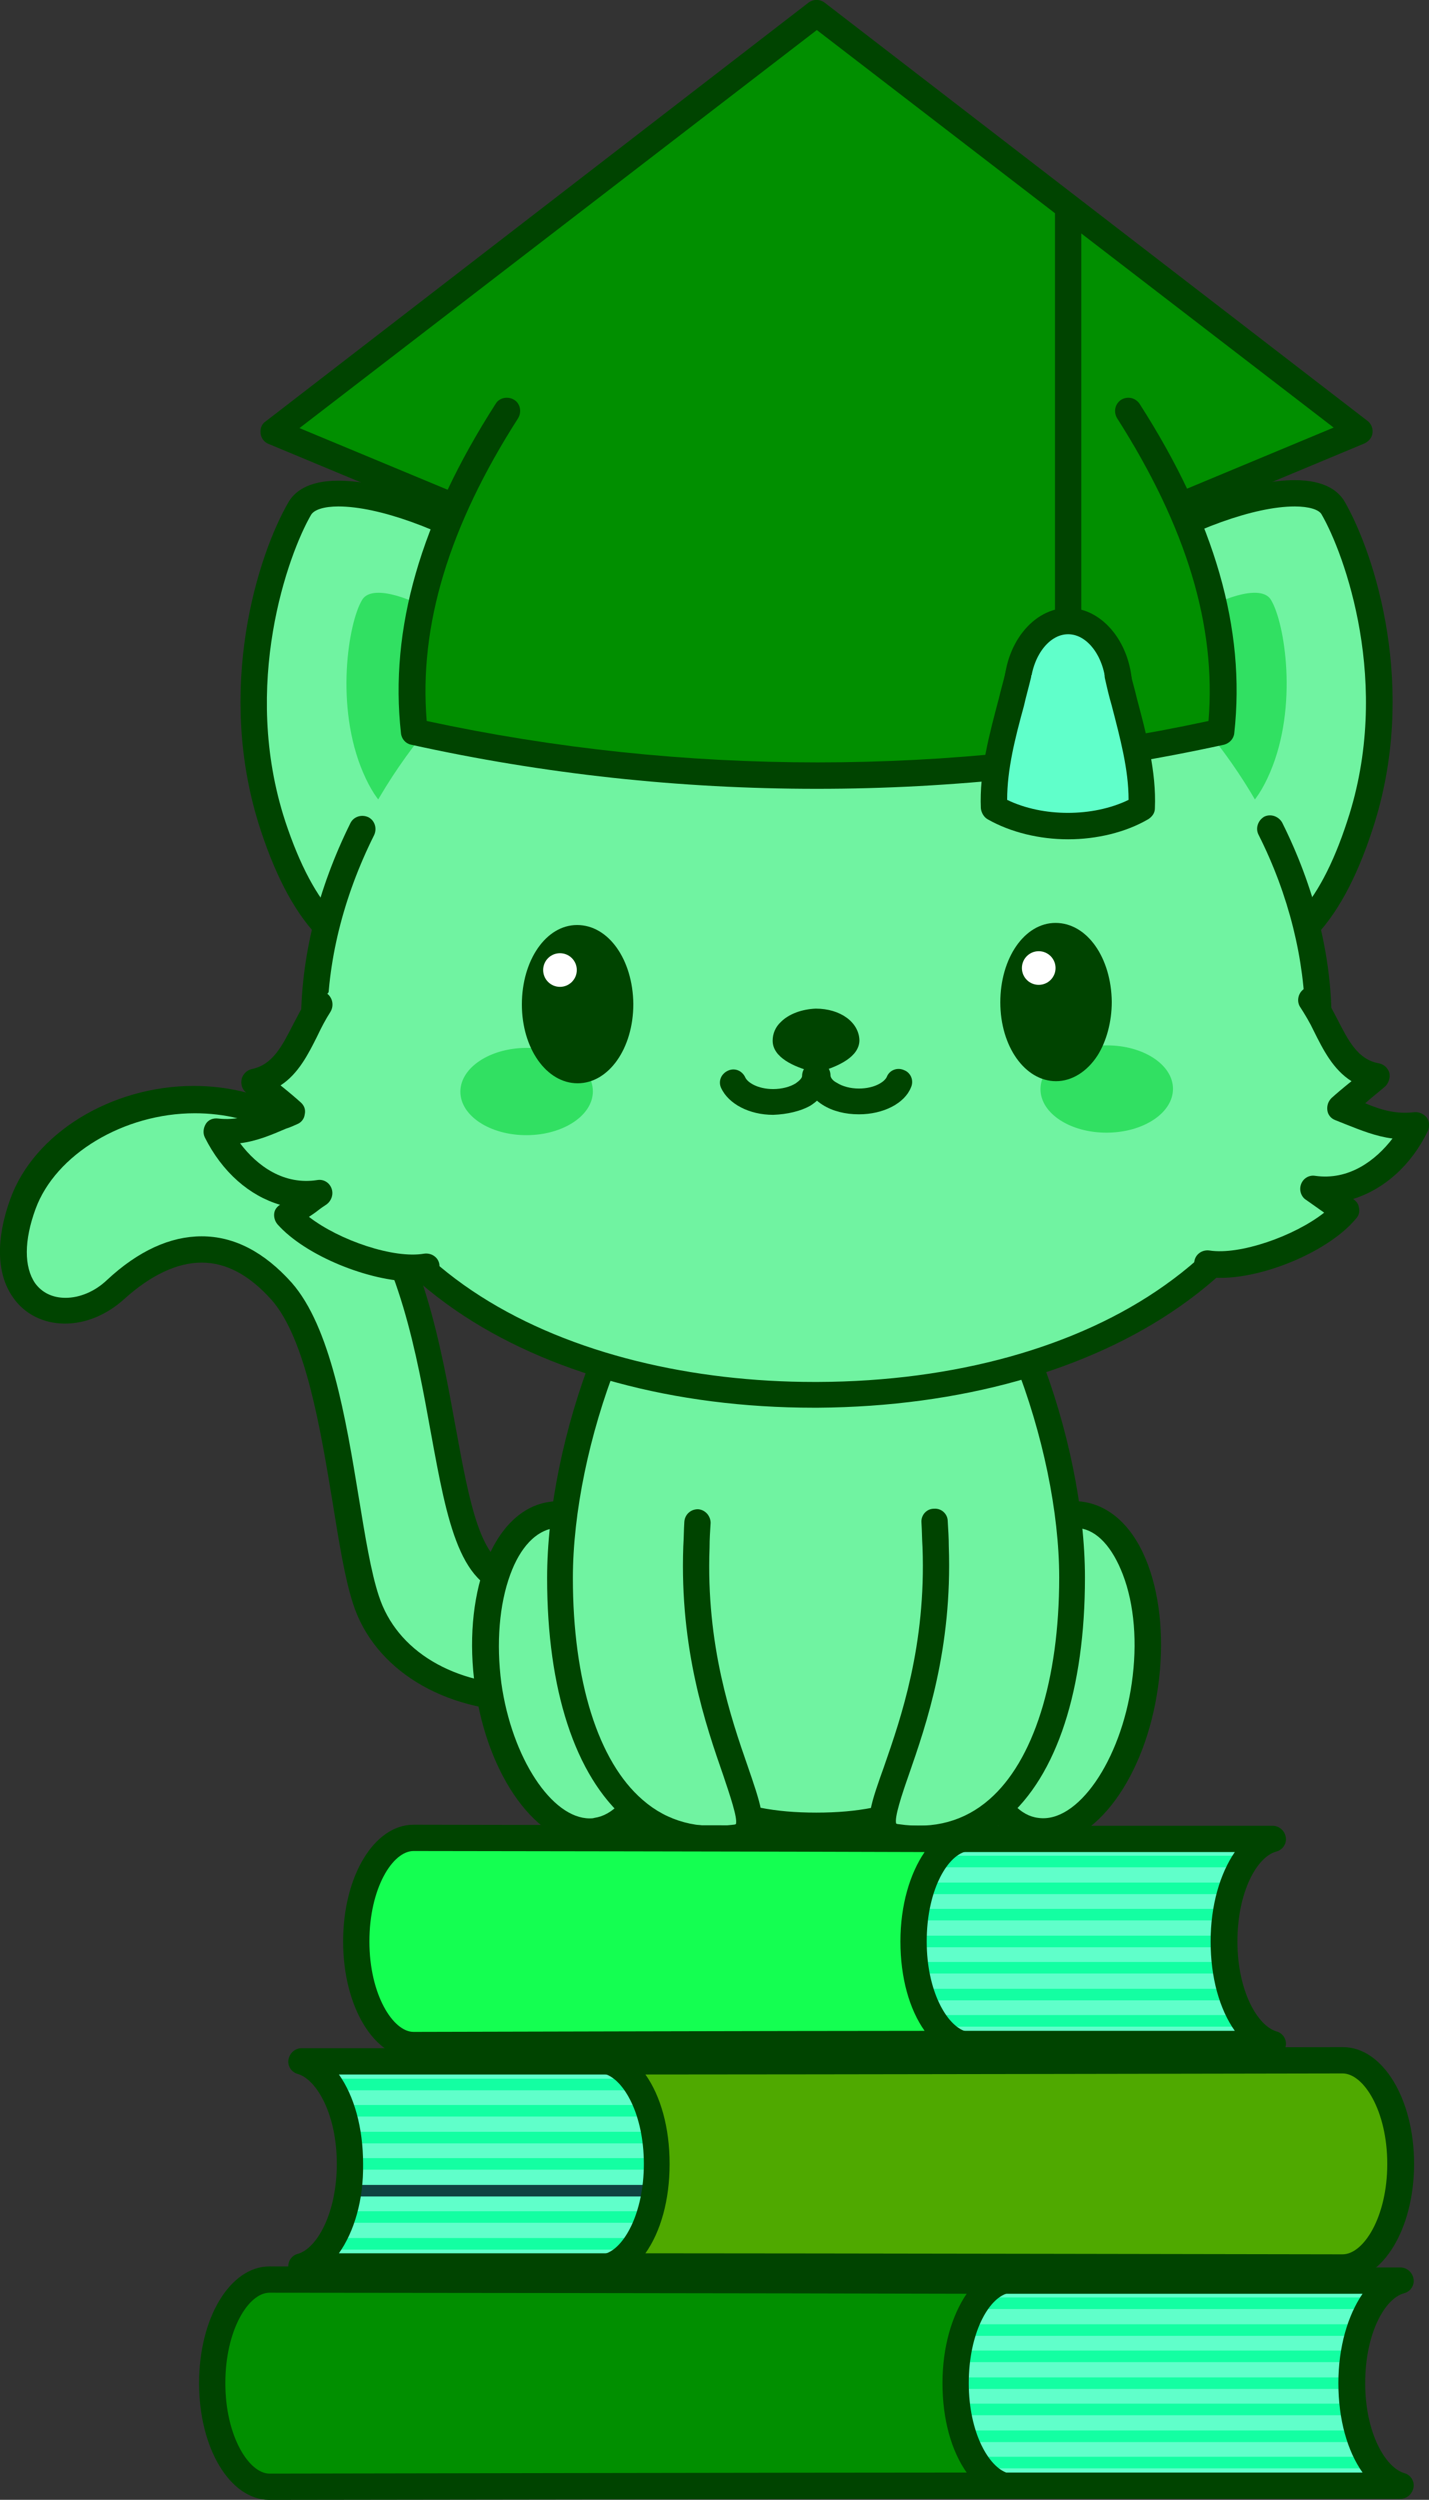 <?xml version="1.0" standalone="no"?>
<svg version="1.1" x="0" y="0" width="100%" height="100%" viewBox="0 0 271.8 475.4" xmlns="http://www.w3.org/2000/svg" xmlns:xlink="http://www.w3.org/1999/xlink">
  <rect x="0" y="0" width="271.8" height="475.4" fill="#333333" stroke="none"/>
  <style type="text/css">.st2{stroke:none;stroke-width:1;stroke-linecap:butt;stroke-linejoin:miter;fill:#70f3a1;fill-opacity:1;fill-rule:nonZero;}
.st3{stroke:none;stroke-width:1;stroke-linecap:butt;stroke-linejoin:miter;fill:#004400;fill-opacity:1;fill-rule:nonzero;}
.st4{stroke:none;stroke-width:1;stroke-linecap:butt;stroke-linejoin:miter;fill:#70f3a1;fill-opacity:1;fill-rule:nonZero;}
.st5{stroke:none;stroke-width:1;stroke-linecap:butt;stroke-linejoin:miter;fill:#004400;fill-opacity:1;fill-rule:nonzero;}
.st6{stroke:none;stroke-width:1;stroke-linecap:butt;stroke-linejoin:miter;fill:#70f3a1;fill-opacity:1;fill-rule:nonZero;}
.st7{stroke:none;stroke-width:1;stroke-linecap:butt;stroke-linejoin:miter;fill:#004400;fill-opacity:1;fill-rule:nonzero;}
.st8{stroke:none;stroke-width:1;stroke-linecap:butt;stroke-linejoin:miter;fill:#70f3a1;fill-opacity:1;fill-rule:nonZero;}
.st9{stroke:none;stroke-width:1;stroke-linecap:butt;stroke-linejoin:miter;fill:#004400;fill-opacity:1;fill-rule:nonzero;}
.st10{stroke:none;stroke-width:1;stroke-linecap:butt;stroke-linejoin:miter;fill:#70f3a1;fill-opacity:1;fill-rule:nonZero;}
.st11{stroke:none;stroke-width:1;stroke-linecap:butt;stroke-linejoin:miter;fill:#004400;fill-opacity:1;fill-rule:nonZero;}
.st12{stroke:none;stroke-width:1;stroke-linecap:butt;stroke-linejoin:miter;fill:#70f3a1;fill-opacity:1;fill-rule:nonZero;}
.st13{stroke:none;stroke-width:1;stroke-linecap:butt;stroke-linejoin:miter;fill:#004400;fill-opacity:1;fill-rule:nonZero;}
.st14{stroke:none;stroke-width:1;stroke-linecap:butt;stroke-linejoin:miter;fill:#70f3a1;fill-opacity:1;fill-rule:nonZero;}
.st15{stroke:none;stroke-width:1;stroke-linecap:butt;stroke-linejoin:miter;fill:#004400;fill-opacity:1;fill-rule:nonzero;}
.st16{stroke:none;stroke-width:1;stroke-linecap:butt;stroke-linejoin:miter;fill:#31e062;fill-opacity:1;fill-rule:nonZero;}
.st17{stroke:none;stroke-width:1;stroke-linecap:butt;stroke-linejoin:miter;fill:#70f3a1;fill-opacity:1;fill-rule:nonZero;}
.st18{stroke:none;stroke-width:1;stroke-linecap:butt;stroke-linejoin:miter;fill:#004400;fill-opacity:1;fill-rule:nonzero;}
.st19{stroke:none;stroke-width:1;stroke-linecap:butt;stroke-linejoin:miter;fill:#31e062;fill-opacity:1;fill-rule:nonZero;}
.st20{stroke:none;stroke-width:1;stroke-linecap:butt;stroke-linejoin:miter;fill:#70f3a1;fill-opacity:1;fill-rule:nonZero;}
.st21{stroke:none;stroke-width:1;stroke-linecap:butt;stroke-linejoin:miter;fill:#004400;fill-opacity:1;fill-rule:nonZero;}
.st22{stroke:none;stroke-width:1;stroke-linecap:butt;stroke-linejoin:miter;fill:#004400;fill-opacity:1;fill-rule:nonZero;}
.st23{stroke:none;stroke-width:1;stroke-linecap:butt;stroke-linejoin:miter;fill:#31e062;fill-opacity:1;fill-rule:nonZero;}
.st24{stroke:none;stroke-width:1;stroke-linecap:butt;stroke-linejoin:miter;fill:#31e062;fill-opacity:1;fill-rule:nonZero;}
.st25{stroke:none;stroke-width:1;stroke-linecap:butt;stroke-linejoin:miter;fill:#004400;fill-opacity:1;fill-rule:nonZero;}
.st26{stroke:none;stroke-width:1;stroke-linecap:butt;stroke-linejoin:miter;fill:#004400;fill-opacity:1;fill-rule:nonzero;}
.st27{stroke:none;stroke-width:1;stroke-linecap:butt;stroke-linejoin:miter;fill:#ffffff;fill-opacity:1;fill-rule:nonZero;}
.st28{stroke:none;stroke-width:1;stroke-linecap:butt;stroke-linejoin:miter;fill:#004400;fill-opacity:1;fill-rule:nonZero;}
.st29{stroke:none;stroke-width:1;stroke-linecap:butt;stroke-linejoin:miter;fill:#004400;fill-opacity:1;fill-rule:nonzero;}
.st30{stroke:none;stroke-width:1;stroke-linecap:butt;stroke-linejoin:miter;fill:#ffffff;fill-opacity:1;fill-rule:nonZero;}
.st31{stroke:none;stroke-width:1;stroke-linecap:butt;stroke-linejoin:miter;fill:#70f3a1;fill-opacity:1;fill-rule:nonZero;}
.st32{stroke:none;stroke-width:1;stroke-linecap:butt;stroke-linejoin:miter;fill:#70f3a1;fill-opacity:1;fill-rule:nonZero;}
.st33{stroke:none;stroke-width:1;stroke-linecap:butt;stroke-linejoin:miter;fill:#004400;fill-opacity:1;fill-rule:nonZero;}
.st34{stroke:none;stroke-width:1;stroke-linecap:butt;stroke-linejoin:miter;fill:#004400;fill-opacity:1;fill-rule:nonZero;}
.st35{stroke:none;stroke-width:1;stroke-linecap:butt;stroke-linejoin:miter;fill:#004400;fill-opacity:1;fill-rule:nonZero;}
.st36{stroke:none;stroke-width:1;stroke-linecap:butt;stroke-linejoin:miter;fill:#004400;fill-opacity:1;fill-rule:nonzero;}
.st37{stroke:none;stroke-width:1;stroke-linecap:butt;stroke-linejoin:miter;fill:#70f3a1;fill-opacity:1;fill-rule:nonZero;}
.st38{stroke:none;stroke-width:1;stroke-linecap:butt;stroke-linejoin:miter;fill:#004400;fill-opacity:1;fill-rule:nonZero;}
.st39{stroke:none;stroke-width:1;stroke-linecap:butt;stroke-linejoin:miter;fill:#70f3a1;fill-opacity:1;fill-rule:nonZero;}
.st40{stroke:none;stroke-width:1;stroke-linecap:butt;stroke-linejoin:miter;fill:#004400;fill-opacity:1;fill-rule:nonZero;}
.st41{stroke:none;stroke-width:1;stroke-linecap:butt;stroke-linejoin:miter;fill:#004400;fill-opacity:1;fill-rule:nonZero;}
.st42{stroke:none;stroke-width:1;stroke-linecap:butt;stroke-linejoin:miter;fill:#018f00;fill-opacity:1;fill-rule:nonZero;}
.st43{stroke:none;stroke-width:1;stroke-linecap:butt;stroke-linejoin:miter;fill:#004400;fill-opacity:1;fill-rule:nonzero;}
.st44{stroke:none;stroke-width:1;stroke-linecap:butt;stroke-linejoin:miter;fill:#018f00;fill-opacity:1;fill-rule:nonZero;}
.st45{stroke:none;stroke-width:1;stroke-linecap:butt;stroke-linejoin:miter;fill:#004400;fill-opacity:1;fill-rule:nonZero;}
.st46{stroke:none;stroke-width:1;stroke-linecap:butt;stroke-linejoin:miter;fill:#004400;fill-opacity:1;fill-rule:nonZero;}
.st47{stroke:none;stroke-width:1;stroke-linecap:butt;stroke-linejoin:miter;fill:#60ffca;fill-opacity:1;fill-rule:nonZero;}
.st48{stroke:none;stroke-width:1;stroke-linecap:butt;stroke-linejoin:miter;fill:#004400;fill-opacity:1;fill-rule:nonzero;}
.st49{stroke:none;stroke-width:1;stroke-linecap:butt;stroke-linejoin:miter;fill:#60ffca;fill-opacity:1;fill-rule:nonZero;}
.st50{stroke:none;stroke-width:1;stroke-linecap:butt;stroke-linejoin:miter;fill:#004400;fill-opacity:1;fill-rule:nonZero;}
.st51{stroke:none;stroke-width:1;stroke-linecap:butt;stroke-linejoin:miter;fill:#60ffca;fill-opacity:1;fill-rule:nonZero;}
.st52{stroke:none;stroke-width:1;stroke-linecap:butt;stroke-linejoin:miter;fill:#13ffa2;fill-opacity:1;fill-rule:nonZero;}
.st53{stroke:none;stroke-width:1;stroke-linecap:butt;stroke-linejoin:miter;fill:#13ffa2;fill-opacity:1;fill-rule:nonZero;}
.st54{stroke:none;stroke-width:1;stroke-linecap:butt;stroke-linejoin:miter;fill:#13ffa2;fill-opacity:1;fill-rule:nonZero;}
.st55{stroke:none;stroke-width:1;stroke-linecap:butt;stroke-linejoin:miter;fill:#13ffa2;fill-opacity:1;fill-rule:nonZero;}
.st56{stroke:none;stroke-width:1;stroke-linecap:butt;stroke-linejoin:miter;fill:#13ffa2;fill-opacity:1;fill-rule:nonZero;}
.st57{stroke:none;stroke-width:1;stroke-linecap:butt;stroke-linejoin:miter;fill:#13ffa2;fill-opacity:1;fill-rule:nonZero;}
.st58{stroke:none;stroke-width:1;stroke-linecap:butt;stroke-linejoin:miter;fill:#13ffa2;fill-opacity:1;fill-rule:nonZero;}
.st59{stroke:none;stroke-width:1;stroke-linecap:butt;stroke-linejoin:miter;fill:#004400;fill-opacity:1;fill-rule:nonzero;}
.st60{stroke:none;stroke-width:1;stroke-linecap:butt;stroke-linejoin:miter;fill:#018f00;fill-opacity:1;fill-rule:nonZero;}
.st61{stroke:none;stroke-width:1;stroke-linecap:butt;stroke-linejoin:miter;fill:#004400;fill-opacity:1;fill-rule:nonzero;}
.st62{stroke:none;stroke-width:1;stroke-linecap:butt;stroke-linejoin:miter;fill:#60ffca;fill-opacity:1;fill-rule:nonZero;}
.st63{stroke:none;stroke-width:1;stroke-linecap:butt;stroke-linejoin:miter;fill:#13ffa2;fill-opacity:1;fill-rule:nonZero;}
.st64{stroke:none;stroke-width:1;stroke-linecap:butt;stroke-linejoin:miter;fill:#13ffa2;fill-opacity:1;fill-rule:nonZero;}
.st65{stroke:none;stroke-width:1;stroke-linecap:butt;stroke-linejoin:miter;fill:#13ffa2;fill-opacity:1;fill-rule:nonZero;}
.st66{stroke:none;stroke-width:1;stroke-linecap:butt;stroke-linejoin:miter;fill:#13ffa2;fill-opacity:1;fill-rule:nonZero;}
.st67{stroke:none;stroke-width:1;stroke-linecap:butt;stroke-linejoin:miter;fill:#13ffa2;fill-opacity:1;fill-rule:nonZero;}
.st68{stroke:none;stroke-width:1;stroke-linecap:butt;stroke-linejoin:miter;fill:#13ffa2;fill-opacity:1;fill-rule:nonZero;}
.st69{stroke:none;stroke-width:1;stroke-linecap:butt;stroke-linejoin:miter;fill:#13ffa2;fill-opacity:1;fill-rule:nonZero;}
.st70{stroke:none;stroke-width:1;stroke-linecap:butt;stroke-linejoin:miter;fill:#004400;fill-opacity:1;fill-rule:nonzero;}
.st71{stroke:none;stroke-width:1;stroke-linecap:butt;stroke-linejoin:miter;fill:#14ff51;fill-opacity:1;fill-rule:nonZero;}
.st72{stroke:none;stroke-width:1;stroke-linecap:butt;stroke-linejoin:miter;fill:#004400;fill-opacity:1;fill-rule:nonzero;}
.st73{stroke:none;stroke-width:1;stroke-linecap:butt;stroke-linejoin:miter;fill:#60ffca;fill-opacity:1;fill-rule:nonZero;}
.st74{stroke:none;stroke-width:1;stroke-linecap:butt;stroke-linejoin:miter;fill:#13ffa2;fill-opacity:1;fill-rule:nonZero;}
.st75{stroke:none;stroke-width:1;stroke-linecap:butt;stroke-linejoin:miter;fill:#13ffa2;fill-opacity:1;fill-rule:nonZero;}
.st76{stroke:none;stroke-width:1;stroke-linecap:butt;stroke-linejoin:miter;fill:#13ffa2;fill-opacity:1;fill-rule:nonZero;}
.st77{stroke:none;stroke-width:1;stroke-linecap:butt;stroke-linejoin:miter;fill:#13ffa2;fill-opacity:1;fill-rule:nonZero;}
.st78{stroke:none;stroke-width:1;stroke-linecap:butt;stroke-linejoin:miter;fill:#13ffa2;fill-opacity:1;fill-rule:nonZero;}
.st79{stroke:none;stroke-width:1;stroke-linecap:butt;stroke-linejoin:miter;fill:#13ffa2;fill-opacity:1;fill-rule:nonZero;}
.st80{stroke:none;stroke-width:1;stroke-linecap:butt;stroke-linejoin:miter;fill:#13ffa2;fill-opacity:1;fill-rule:nonZero;}
.st81{stroke:none;stroke-width:1;stroke-linecap:butt;stroke-linejoin:miter;fill:#004400;fill-opacity:1;fill-rule:nonzero;}
.st82{stroke:none;stroke-width:1;stroke-linecap:butt;stroke-linejoin:miter;fill:#4fa900;fill-opacity:1;fill-rule:nonZero;}
.st83{stroke:none;stroke-width:1;stroke-linecap:butt;stroke-linejoin:miter;fill:#004400;fill-opacity:1;fill-rule:nonzero;}</style>
  <defs/>
  <g id="组1">
    <g id="组2">
      <path class="st2" id="路径1" d="M 97.962 300.812 C 81.062 300.013 88.762 251.413 67.762 224.813 C 46.862 198.213 11.462 209.613 4.362 229.013 C -2.738 248.413 12.462 254.013 21.962 245.213 C 31.562 236.412 43.062 233.713 53.462 245.513 C 63.962 257.413 64.962 290.312 69.462 304.212 C 73.062 315.413 85.362 323.913 103.162 322.913 C 128.062 321.613 113.462 301.613 97.962 300.812  Z " style="fill:rgb(112, 243, 161)"/>
      <path class="st3" id="复合路径1" d="M 100.462 325.513 C 100.462 325.513 100.462 325.513 100.462 325.513 C 84.262 325.513 71.162 317.413 67.162 305.013 C 65.562 300.113 64.462 293.113 63.262 285.712 C 60.962 271.812 58.162 254.613 51.662 247.213 C 47.462 242.513 43.062 240.113 38.362 240.113 C 33.662 240.113 28.662 242.513 23.662 247.013 C 20.362 250.013 16.362 251.713 12.362 251.713 C 8.262 251.713 4.662 249.912 2.462 246.713 C -0.638 242.312 -0.838 235.713 1.962 228.013 C 6.462 215.513 21.162 206.513 36.862 206.513 C 49.562 206.513 61.262 212.413 69.662 223.113 C 80.462 236.812 83.862 256.013 86.662 271.413 C 89.262 285.612 91.462 297.812 97.962 298.112 C 108.362 298.612 118.862 307.112 118.962 314.913 C 118.962 317.812 117.462 324.513 103.262 325.212 C 102.362 325.513 101.462 325.513 100.462 325.513 C 100.462 325.513 100.462 325.513 100.462 325.513  Z M 38.362 235.113 C 44.562 235.113 50.262 238.113 55.462 243.913 C 62.862 252.313 65.762 269.613 68.262 284.913 C 69.462 292.212 70.562 299.013 72.062 303.513 C 75.462 314.013 86.362 320.513 100.562 320.513 C 100.562 320.513 100.562 320.513 100.562 320.513 C 101.462 320.513 102.262 320.513 103.162 320.413 C 106.462 320.212 114.162 319.312 114.162 315.112 C 114.162 310.413 106.162 303.712 97.962 303.312 C 87.462 302.812 85.062 289.413 81.962 272.512 C 79.262 257.612 75.962 239.012 65.962 226.412 C 58.462 216.912 48.262 211.712 37.062 211.712 C 23.562 211.712 10.562 219.512 6.762 229.912 C 4.562 235.912 4.562 240.912 6.662 244.012 C 7.962 245.812 9.962 246.812 12.462 246.812 C 15.162 246.812 18.062 245.612 20.362 243.412 C 26.262 237.913 32.362 235.113 38.362 235.113 C 38.362 235.113 38.362 235.113 38.362 235.113  Z " style="fill:rgb(0, 68, 0)"/>
    </g>
    <g id="组3">
      <g id="组4">
        <path class="st4" id="椭圆1" d="M 104.905 288.013 C 113.929 286.741 123.144 299.187 125.488 315.811 C 127.831 332.436 122.416 346.945 113.393 348.217 C 104.37 349.489 95.155 337.043 92.811 320.418 C 90.467 303.793 95.882 289.285 104.905 288.013  Z " style="fill:rgb(112, 243, 161)"/>
        <path class="st5" id="复合路径2" d="M 112.162 350.812 C 102.162 350.812 92.762 337.913 90.362 320.812 C 89.162 312.413 89.862 304.113 92.262 297.613 C 94.862 290.613 99.262 286.312 104.562 285.613 C 105.062 285.513 105.662 285.513 106.162 285.513 C 116.162 285.513 125.562 298.413 127.962 315.513 C 129.162 323.913 128.462 332.212 126.062 338.712 C 123.462 345.712 119.062 350.013 113.762 350.712 C 113.262 350.712 112.662 350.812 112.162 350.812 C 112.162 350.812 112.162 350.812 112.162 350.812  Z M 106.262 290.513 C 105.962 290.513 105.662 290.513 105.362 290.613 C 101.962 291.113 98.962 294.213 97.062 299.413 C 94.962 305.113 94.362 312.513 95.362 320.113 C 97.362 334.312 104.962 345.812 112.162 345.812 C 112.462 345.812 112.762 345.812 113.062 345.712 C 116.462 345.212 119.462 342.112 121.362 336.913 C 123.462 331.212 124.062 323.812 123.062 316.212 C 121.062 302.013 113.462 290.513 106.262 290.513 C 106.262 290.513 106.262 290.513 106.262 290.513  Z " style="fill:rgb(0, 68, 0)"/>
      </g>
      <g id="组5">
        <path class="st6" id="椭圆2" d="M 185.071 315.74 C 187.415 299.115 196.63 286.669 205.654 287.941 C 214.677 289.213 220.092 303.722 217.748 320.346 C 215.404 336.971 206.189 349.417 197.166 348.145 C 188.143 346.873 182.728 332.364 185.071 315.74  Z " style="fill:rgb(112, 243, 161)"/>
        <path class="st7" id="复合路径3" d="M 198.462 350.812 C 198.462 350.812 198.462 350.812 198.462 350.812 C 197.962 350.812 197.362 350.812 196.862 350.712 C 191.562 349.913 187.162 345.712 184.562 338.712 C 182.162 332.212 181.462 324.013 182.662 315.513 C 185.062 298.413 194.462 285.513 204.462 285.513 C 204.962 285.513 205.562 285.513 206.062 285.613 C 211.362 286.413 215.762 290.613 218.362 297.613 C 220.762 304.113 221.462 312.312 220.262 320.812 C 217.862 337.913 208.462 350.812 198.462 350.812 C 198.462 350.812 198.462 350.812 198.462 350.812  Z M 204.362 290.513 C 197.062 290.513 189.462 302.013 187.462 316.212 C 186.362 323.812 186.962 331.212 189.162 336.913 C 191.162 342.112 194.062 345.312 197.462 345.712 C 204.962 346.812 213.162 334.812 215.262 320.112 C 216.362 312.512 215.762 305.112 213.562 299.413 C 211.562 294.212 208.662 291.013 205.262 290.612 C 204.962 290.513 204.662 290.513 204.362 290.513 C 204.362 290.513 204.362 290.513 204.362 290.513  Z " style="fill:rgb(0, 68, 0)"/>
      </g>
    </g>
    <g id="组6">
      <path class="st8" id="路径8" d="M 191.862 291.613 C 191.862 322.213 190.962 347.113 155.262 347.113 C 119.562 347.113 118.662 322.312 118.662 291.613 C 118.662 261.013 135.062 236.113 155.262 236.113 C 175.462 236.113 191.862 261.013 191.862 291.613  Z " style="fill:rgb(112, 243, 161)"/>
      <path class="st9" id="复合路径4" d="M 155.262 349.613 C 116.162 349.613 116.162 320.113 116.162 291.613 C 116.162 259.613 133.662 233.613 155.262 233.613 C 176.862 233.613 194.362 259.613 194.362 291.613 C 194.362 320.113 194.362 349.613 155.262 349.613 C 155.262 349.613 155.262 349.613 155.262 349.613  Z M 155.262 238.713 C 136.462 238.713 121.162 262.513 121.162 291.712 C 121.162 324.712 123.462 344.712 155.262 344.712 C 187.062 344.712 189.362 324.712 189.362 291.712 C 189.362 262.413 174.062 238.713 155.262 238.713 C 155.262 238.713 155.262 238.713 155.262 238.713  Z " style="fill:rgb(0, 68, 0)"/>
    </g>
    <g id="组7">
      <g id="组8">
        <g id="组9">
          <path class="st10" id="路径11" d="M 132.662 294.113 C 131.362 329.413 149.362 348.113 139.962 349.413 C 117.162 352.713 106.662 329.113 106.662 300.113 C 106.662 271.113 122.862 235.413 131.362 235.413 C 139.762 235.413 133.762 265.113 132.662 294.113  Z " style="fill:rgb(112, 243, 161)"/>
        </g>
        <g id="组10">
          <g id="组11">
            <path class="st11" id="路径12" d="M 135.762 352.212 C 129.462 352.212 123.862 350.112 119.062 346.013 C 109.362 337.613 104.062 321.312 104.062 300.113 C 104.062 287.113 107.262 271.413 112.862 257.213 C 113.362 255.913 114.862 255.313 116.062 255.813 C 117.362 256.313 117.962 257.813 117.462 259.013 C 112.062 272.713 108.962 287.713 108.962 300.113 C 108.962 319.613 113.762 335.013 122.262 342.313 C 126.962 346.413 132.762 347.913 139.462 347.013 C 139.762 347.013 139.862 346.913 139.962 346.913 C 140.362 345.812 138.762 341.213 137.562 337.613 C 134.262 328.113 129.262 313.713 129.962 294.113 C 130.062 292.513 130.062 290.913 130.162 289.413 C 130.262 288.013 131.362 287.013 132.762 287.013 C 134.162 287.113 135.162 288.313 135.162 289.613 C 135.062 291.213 134.962 292.713 134.962 294.313 C 134.262 312.913 139.062 326.813 142.262 336.013 C 144.562 342.713 145.962 346.713 144.262 349.613 C 143.462 350.913 142.062 351.813 140.162 352.013 C 138.762 352.113 137.262 352.212 135.762 352.212 C 135.762 352.212 135.762 352.212 135.762 352.212  Z " style="fill:rgb(0, 68, 0)"/>
          </g>
        </g>
      </g>
      <g id="组12">
        <g id="组13">
          <path class="st12" id="路径13" d="M 177.962 294.113 C 179.262 329.413 161.262 348.113 170.662 349.413 C 193.462 352.713 203.962 329.113 203.962 300.113 C 203.962 271.113 187.762 235.413 179.262 235.413 C 170.762 235.413 176.862 265.113 177.962 294.113  Z " style="fill:rgb(112, 243, 161)"/>
        </g>
        <g id="组14">
          <g id="组15">
            <path class="st13" id="路径14" d="M 174.762 352.212 C 173.262 352.212 171.762 352.112 170.262 351.913 C 168.362 351.612 167.062 350.812 166.162 349.513 C 164.362 346.613 165.762 342.613 168.162 335.913 C 171.362 326.712 176.162 312.913 175.462 294.212 C 175.362 292.612 175.362 291.112 175.262 289.513 C 175.162 288.113 176.262 286.913 177.662 286.913 C 179.062 286.812 180.262 287.913 180.262 289.312 C 180.362 290.913 180.462 292.512 180.462 294.012 C 181.162 313.612 176.162 328.012 172.862 337.512 C 171.562 341.212 170.062 345.712 170.462 346.812 C 170.562 346.812 170.662 346.913 170.962 346.913 C 177.662 347.913 183.462 346.312 188.162 342.212 C 196.562 334.913 201.462 319.513 201.462 300.013 C 201.462 287.613 198.362 272.613 192.962 258.913 C 192.462 257.612 193.062 256.212 194.362 255.713 C 195.662 255.213 197.062 255.812 197.562 257.112 C 203.162 271.312 206.362 287.012 206.362 300.012 C 206.362 321.212 201.062 337.612 191.362 345.912 C 186.762 350.113 181.162 352.212 174.762 352.212 C 174.762 352.212 174.762 352.212 174.762 352.212  Z " style="fill:rgb(0, 68, 0)"/>
          </g>
        </g>
      </g>
    </g>
    <g id="组16">
      <g id="组17">
        <g id="组18">
          <path class="st14" id="路径15" d="M 120.462 130.513 C 128.562 154.413 113.562 169.513 94.862 178.413 C 71.762 189.413 59.462 179.913 51.962 156.913 C 43.262 130.313 52.162 105.113 57.062 96.613 C 63.162 86.113 112.262 106.713 120.462 130.513  Z " style="fill:rgb(112, 243, 161)"/>
          <path class="st15" id="复合路径5" d="M 77.762 185.513 C 64.762 185.513 55.762 176.713 49.562 157.813 C 40.762 131.013 49.162 105.313 54.862 95.513 C 55.962 93.613 58.462 91.413 64.362 91.413 C 81.462 91.413 115.862 109.413 122.862 129.813 C 130.062 151.013 120.562 169.113 95.962 180.813 C 89.062 183.913 83.162 185.513 77.762 185.513 C 77.762 185.513 77.762 185.513 77.762 185.513  Z M 64.362 96.313 C 61.662 96.313 59.762 96.913 59.162 97.913 C 54.862 105.313 45.762 130.213 54.262 156.213 C 59.762 172.812 67.162 180.513 77.662 180.513 C 82.262 180.513 87.662 179.013 93.662 176.213 C 109.262 168.812 126.062 155.113 117.962 131.412 C 112.062 113.613 79.662 96.313 64.362 96.313 C 64.362 96.313 64.362 96.313 64.362 96.313  Z " style="fill:rgb(0, 68, 0)"/>
        </g>
        <g id="组19">
          <path class="st16" id="路径18" d="M 100.062 133.513 C 105.462 146.113 98.362 148.813 89.862 152.513 C 81.262 156.213 74.462 159.513 69.062 146.913 C 63.662 134.313 66.262 118.413 68.862 114.113 C 72.062 108.513 94.662 120.913 100.062 133.513  Z " style="fill:rgb(49, 224, 98)"/>
        </g>
        <g id="组20">
          <path class="st17" id="路径19" d="M 190.162 130.513 C 182.062 154.413 197.062 169.513 215.762 178.413 C 238.862 189.413 251.162 179.913 258.662 156.913 C 267.362 130.313 258.462 105.113 253.562 96.613 C 247.462 86.113 198.262 106.713 190.162 130.513  Z " style="fill:rgb(112, 243, 161)"/>
          <path class="st18" id="复合路径6" d="M 232.862 185.513 C 232.862 185.513 232.862 185.513 232.862 185.513 C 227.462 185.513 221.462 183.913 214.662 180.713 C 190.062 169.013 180.462 150.912 187.762 129.713 C 194.762 109.213 229.162 91.312 246.262 91.312 C 252.162 91.312 254.662 93.513 255.762 95.412 C 261.462 105.312 269.862 131.012 261.062 157.713 C 254.862 176.713 245.862 185.513 232.862 185.513 C 232.862 185.513 232.862 185.513 232.862 185.513  Z M 246.262 96.313 C 230.962 96.313 198.562 113.613 192.562 131.313 C 184.462 155.013 201.362 168.813 216.862 176.113 C 222.862 179.013 228.262 180.413 232.862 180.413 C 243.362 180.413 250.862 172.713 256.262 156.113 C 264.862 130.113 255.662 105.213 251.362 97.813 C 250.862 96.913 248.962 96.313 246.262 96.313 C 246.262 96.313 246.262 96.313 246.262 96.313  Z " style="fill:rgb(0, 68, 0)"/>
        </g>
        <g id="组21">
          <path class="st19" id="路径22" d="M 210.562 133.513 C 205.162 146.113 212.262 148.813 220.762 152.513 C 229.362 156.213 236.162 159.513 241.562 146.913 C 246.962 134.313 244.362 118.413 241.762 114.113 C 238.562 108.513 215.962 120.913 210.562 133.513  Z " style="fill:rgb(49, 224, 98)"/>
        </g>
      </g>
      <g id="组22">
        <path class="st20" id="路径23" d="M 250.862 194.013 C 251.062 239.013 208.462 264.913 155.662 265.212 C 102.862 265.513 59.962 239.912 59.762 194.912 C 59.562 149.912 102.062 102.412 154.862 102.212 C 207.662 102.013 250.562 149.013 250.862 194.013  Z " style="fill:rgb(112, 243, 161)"/>
      </g>
      <g id="组23">
        <g id="组24">
          <path class="st21" id="路径24" d="M 154.862 267.712 C 128.162 267.712 103.962 261.112 86.562 249.113 C 67.462 235.913 57.362 217.213 57.262 194.912 C 57.162 182.213 60.462 169.012 66.662 156.512 C 67.262 155.312 68.762 154.812 70.062 155.412 C 71.262 156.012 71.762 157.512 71.162 158.812 C 65.262 170.613 62.162 183.113 62.262 195.013 C 62.462 241.913 108.862 262.812 154.862 262.812 C 155.062 262.812 155.362 262.812 155.562 262.812 C 181.562 262.712 204.962 256.212 221.562 244.413 C 239.062 232.013 248.362 214.613 248.262 194.113 C 248.162 182.513 245.162 170.213 239.362 158.713 C 238.762 157.513 239.262 156.013 240.462 155.313 C 241.662 154.713 243.162 155.213 243.862 156.413 C 249.962 168.613 253.262 181.613 253.262 194.013 C 253.362 216.313 243.462 235.113 224.462 248.413 C 206.962 260.712 182.562 267.513 155.562 267.712 C 155.362 267.712 155.162 267.712 154.862 267.712 C 154.862 267.712 154.862 267.712 154.862 267.712  Z " style="fill:rgb(0, 68, 0)"/>
        </g>
      </g>
      <g id="组25">
        <g id="组26">
          <path class="st22" id="路径25" d="M 210.862 123.613 C 210.362 123.613 209.862 123.413 209.362 123.113 C 193.062 111.013 174.362 104.713 155.162 104.713 C 155.062 104.713 154.862 104.713 154.762 104.713 C 135.862 104.812 117.462 111.113 101.362 122.913 C 100.262 123.713 98.662 123.513 97.862 122.413 C 97.062 121.313 97.262 119.713 98.362 118.913 C 115.262 106.413 134.762 99.812 154.762 99.713 C 154.862 99.713 155.062 99.713 155.162 99.713 C 175.362 99.713 195.162 106.413 212.262 119.113 C 213.362 119.913 213.562 121.513 212.762 122.613 C 212.462 123.313 211.662 123.613 210.862 123.613 C 210.862 123.613 210.862 123.613 210.862 123.613  Z " style="fill:rgb(0, 68, 0)"/>
        </g>
      </g>
      <g id="组27">
        <g id="组28">
          <path class="st23" id="椭圆3" d="M 100.125 199.279 C 107.084 199.245 112.743 202.934 112.765 207.518 C 112.787 212.102 107.164 215.845 100.205 215.879 C 93.246 215.912 87.587 212.224 87.565 207.64 C 87.543 203.056 93.166 199.312 100.125 199.279  Z " style="fill:rgb(49, 224, 98)"/>
        </g>
        <g id="组29">
          <path class="st24" id="椭圆4" d="M 210.465 198.803 C 217.424 198.77 223.083 202.459 223.105 207.043 C 223.127 211.627 217.504 215.37 210.545 215.403 C 203.586 215.437 197.927 211.748 197.905 207.164 C 197.883 202.58 203.507 198.837 210.465 198.803  Z " style="fill:rgb(49, 224, 98)"/>
        </g>
      </g>
      <g id="组30">
        <g id="组31">
          <path class="st25" id="椭圆5" d="M 109.721 178.484 C 114.195 178.463 117.848 184.042 117.881 190.945 C 117.915 197.849 114.315 203.463 109.841 203.484 C 105.368 203.506 101.715 197.927 101.681 191.023 C 101.648 184.12 105.248 178.506 109.721 178.484  Z " style="fill:rgb(0, 68, 0)"/>
          <path class="st26" id="复合路径7" d="M 109.862 206.013 C 103.962 206.013 99.262 199.413 99.262 191.013 C 99.262 182.613 103.862 175.913 109.762 175.913 C 115.762 175.913 120.362 182.513 120.462 190.913 C 120.462 199.413 115.762 206.013 109.862 206.013 C 109.862 206.013 109.862 206.013 109.862 206.013 C 109.862 206.013 109.862 206.013 109.862 206.013  Z M 109.762 181.013 C 107.062 181.013 104.162 185.113 104.162 191.113 C 104.162 197.013 107.162 201.113 109.762 201.113 C 109.762 201.113 109.762 203.613 109.762 203.613 C 109.762 203.613 109.762 201.113 109.762 201.113 C 112.462 201.113 115.362 197.013 115.362 191.013 C 115.362 185.113 112.362 181.013 109.762 181.013 C 109.762 181.013 109.762 181.013 109.762 181.013  Z " style="fill:rgb(0, 68, 0)"/>
        </g>
        <g id="组32">
          <path class="st27" id="椭圆6" d="M 106.494 181.274 C 108.261 181.266 109.701 182.692 109.709 184.459 C 109.717 186.227 108.291 187.666 106.523 187.674 C 104.756 187.682 103.317 186.256 103.309 184.489 C 103.301 182.721 104.727 181.282 106.494 181.274  Z " style="fill:rgb(255, 255, 255)"/>
        </g>
        <g id="组33">
          <path class="st28" id="椭圆7" d="M 200.715 178.101 C 205.188 178.08 208.841 183.659 208.874 190.563 C 208.908 197.466 205.308 203.08 200.834 203.101 C 196.361 203.123 192.708 197.544 192.674 190.64 C 192.641 183.737 196.241 178.123 200.715 178.101  Z " style="fill:rgb(0, 68, 0)"/>
          <path class="st29" id="复合路径8" d="M 200.862 205.613 C 194.962 205.613 190.262 199.013 190.262 190.613 C 190.262 182.213 194.862 175.513 200.762 175.513 C 206.762 175.513 211.362 182.113 211.462 190.513 C 211.462 194.313 210.462 198.013 208.762 200.713 C 206.762 203.813 203.862 205.613 200.862 205.613 C 200.862 205.613 200.862 205.613 200.862 205.613 C 200.862 205.613 200.862 205.613 200.862 205.613  Z M 200.762 180.513 C 198.062 180.513 195.162 184.613 195.162 190.613 C 195.162 196.513 198.162 200.613 200.762 200.613 C 200.762 200.613 200.762 203.113 200.762 203.113 C 200.762 203.113 200.762 200.613 200.762 200.613 C 202.462 200.613 203.762 199.013 204.362 198.113 C 205.562 196.213 206.362 193.413 206.262 190.613 C 206.362 184.613 203.462 180.513 200.762 180.513 C 200.762 180.513 200.762 180.513 200.762 180.513  Z " style="fill:rgb(0, 68, 0)"/>
        </g>
        <g id="组34">
          <path class="st30" id="椭圆8" d="M 197.554 180.893 C 199.321 180.885 200.76 182.311 200.768 184.078 C 200.777 185.846 199.351 187.285 197.583 187.293 C 195.816 187.302 194.377 185.876 194.368 184.108 C 194.36 182.341 195.786 180.902 197.554 180.893  Z " style="fill:rgb(255, 255, 255)"/>
        </g>
      </g>
      <g id="组35">
        <g id="组36">
          <path class="st31" id="椭圆9" d="M 146.985 201.603 C 150.631 201.585 153.593 203.183 153.603 205.171 C 153.612 207.159 150.665 208.785 147.02 208.803 C 143.375 208.821 140.412 207.223 140.403 205.235 C 140.393 203.247 143.34 201.621 146.985 201.603  Z " style="fill:rgb(112, 243, 161)"/>
        </g>
        <g id="组37">
          <path class="st32" id="椭圆10" d="M 163.378 201.58 C 167.023 201.562 169.986 203.16 169.995 205.148 C 170.005 207.136 167.057 208.762 163.412 208.78 C 159.767 208.797 156.805 207.2 156.795 205.212 C 156.786 203.223 159.733 201.597 163.378 201.58  Z " style="fill:rgb(112, 243, 161)"/>
        </g>
        <g id="组38">
          <g id="组39">
            <g id="组40">
              <g id="组41">
                <path class="st33" id="路径30" d="M 147.062 212.013 C 142.462 212.013 138.562 209.913 137.162 206.913 C 136.562 205.613 137.162 204.213 138.462 203.613 C 139.762 203.013 141.162 203.613 141.762 204.913 C 142.162 205.813 144.062 207.113 147.062 207.113 C 147.062 207.113 147.062 207.113 147.062 207.113 C 148.662 207.113 150.262 206.713 151.362 206.013 C 152.062 205.513 152.562 205.013 152.562 204.613 C 152.562 203.213 153.662 202.113 155.062 202.113 C 155.062 202.113 155.062 202.113 155.062 202.113 C 156.462 202.113 157.562 203.213 157.562 204.613 C 157.562 206.812 156.362 208.913 154.062 210.312 C 152.262 211.313 149.762 211.913 147.062 212.013 C 147.162 212.013 147.162 212.013 147.062 212.013 C 147.062 212.013 147.062 212.013 147.062 212.013  Z " style="fill:rgb(0, 68, 0)"/>
              </g>
            </g>
            <g id="组42">
              <g id="组43">
                <path class="st34" id="路径31" d="M 163.362 211.913 C 160.762 211.913 158.362 211.313 156.462 210.113 C 154.262 208.713 152.962 206.613 152.962 204.513 C 152.962 203.113 154.062 202.013 155.462 202.013 C 155.462 202.013 155.462 202.013 155.462 202.013 C 156.862 202.013 157.962 203.113 157.962 204.513 C 157.962 204.913 158.362 205.513 159.162 205.913 C 160.262 206.613 161.762 207.013 163.362 207.013 C 163.362 207.013 163.362 207.013 163.362 207.013 C 166.362 207.013 168.262 205.713 168.662 204.813 C 169.162 203.513 170.662 202.913 171.962 203.513 C 173.262 204.013 173.862 205.513 173.262 206.813 C 172.062 209.813 168.062 211.913 163.362 211.913 C 163.462 211.913 163.462 211.913 163.362 211.913 C 163.362 211.913 163.362 211.913 163.362 211.913  Z " style="fill:rgb(0, 68, 0)"/>
              </g>
            </g>
          </g>
          <g id="组44">
            <path class="st35" id="路径32" d="M 160.962 197.813 C 160.962 199.813 155.262 201.413 155.262 201.413 C 155.262 201.413 149.562 199.813 149.462 197.913 C 149.462 195.913 152.062 194.313 155.162 194.313 C 158.362 194.313 160.962 195.913 160.962 197.813  Z " style="fill:rgb(0, 68, 0)"/>
            <path class="st36" id="复合路径9" d="M 155.262 203.913 C 155.062 203.913 154.862 203.913 154.562 203.813 C 151.062 202.913 146.962 201.113 146.962 197.913 C 146.962 196.613 147.462 195.313 148.562 194.313 C 150.062 192.813 152.562 191.913 155.162 191.813 C 159.862 191.813 163.362 194.413 163.462 197.813 C 163.462 201.013 159.362 202.813 155.962 203.813 C 155.762 203.913 155.462 203.913 155.262 203.913 C 155.262 203.913 155.262 203.913 155.262 203.913  Z M 152.362 197.613 C 153.062 198.013 154.162 198.513 155.262 198.812 C 156.362 198.412 157.462 197.912 158.162 197.512 C 157.662 197.212 156.662 196.812 155.262 196.812 C 153.862 196.813 152.862 197.213 152.362 197.613 C 152.362 197.613 152.362 197.613 152.362 197.613  Z " style="fill:rgb(0, 68, 0)"/>
          </g>
        </g>
      </g>
      <g id="组45">
        <g id="组46">
          <g id="组47">
            <path class="st37" id="路径35" d="M 60.862 191.113 C 57.762 196.812 55.762 204.413 48.562 205.812 C 50.862 207.713 53.562 209.812 55.562 211.613 C 50.762 213.613 46.762 215.812 41.262 215.113 C 44.962 222.513 52.362 228.413 60.862 227.013 C 58.762 228.413 57.062 229.913 54.662 231.013 C 59.862 236.913 73.562 242.213 81.162 240.913 C 94.262 230.613 72.162 170.113 60.862 191.113  Z " style="fill:rgb(112, 243, 161)"/>
          </g>
          <g id="组48">
            <path class="st38" id="路径36" d="M 78.662 243.713 C 70.262 243.713 58.062 238.812 52.762 232.812 C 52.262 232.213 52.062 231.412 52.162 230.713 C 52.262 230.013 52.662 229.513 53.262 229.113 C 47.462 227.413 42.262 222.913 38.962 216.312 C 38.562 215.512 38.662 214.512 39.162 213.713 C 39.662 212.912 40.562 212.613 41.462 212.713 C 44.862 213.113 47.662 212.213 50.762 210.912 C 49.662 210.012 48.362 208.912 46.862 207.812 C 46.062 207.213 45.762 206.213 45.962 205.213 C 46.162 204.312 46.962 203.513 47.862 203.312 C 51.862 202.512 53.662 198.912 55.762 194.812 C 56.662 193.113 57.562 191.312 58.662 189.613 C 59.462 188.513 60.962 188.213 62.162 188.913 C 63.262 189.713 63.562 191.213 62.862 192.413 C 61.962 193.813 61.162 195.313 60.362 197.013 C 58.662 200.413 56.762 204.213 53.362 206.413 C 54.862 207.613 56.162 208.713 57.162 209.613 C 57.862 210.213 58.162 211.013 57.962 211.913 C 57.862 212.813 57.262 213.513 56.462 213.813 C 55.762 214.113 55.162 214.413 54.462 214.613 C 51.662 215.813 48.862 217.013 45.662 217.413 C 48.962 221.813 54.062 225.413 60.362 224.413 C 61.562 224.213 62.662 224.913 63.062 226.013 C 63.462 227.113 63.062 228.313 62.162 229.013 C 61.562 229.413 60.962 229.813 60.462 230.213 C 59.962 230.613 59.362 231.013 58.762 231.413 C 64.562 235.913 74.962 239.413 80.662 238.413 C 82.062 238.213 83.362 239.113 83.562 240.413 C 83.762 241.813 82.862 243.113 81.562 243.313 C 80.662 243.713 79.662 243.713 78.662 243.713 C 78.662 243.713 78.662 243.713 78.662 243.713  Z " style="fill:rgb(0, 68, 0)"/>
          </g>
        </g>
        <g id="组49">
          <path class="st39" id="路径37" d="M 249.562 190.213 C 253.162 195.613 254.762 203.513 262.062 204.812 C 259.762 206.713 257.062 208.912 255.062 210.713 C 259.862 212.613 263.962 214.812 269.462 214.113 C 265.862 221.513 258.562 227.513 249.962 226.213 C 252.062 227.613 253.862 229.113 256.162 230.213 C 250.962 236.213 237.362 241.613 229.762 240.312 C 212.362 240.713 238.862 174.313 249.562 190.213  Z " style="fill:rgb(112, 243, 161)"/>
        </g>
        <g id="组50">
          <path class="st40" id="路径38" d="M 232.162 243.013 C 231.162 243.013 230.162 242.913 229.262 242.813 C 227.862 242.613 226.962 241.313 227.162 239.913 C 227.362 238.513 228.662 237.613 230.062 237.813 C 235.762 238.713 246.162 235.113 251.862 230.613 C 251.262 230.213 250.762 229.813 250.162 229.413 C 249.562 229.013 249.062 228.613 248.462 228.213 C 247.462 227.613 247.062 226.313 247.462 225.213 C 247.862 224.113 248.962 223.413 250.162 223.613 C 256.462 224.513 261.562 220.813 264.862 216.513 C 261.662 216.113 258.762 214.913 255.962 213.813 C 255.262 213.513 254.662 213.313 253.962 213.013 C 253.162 212.713 252.562 212.013 252.462 211.113 C 252.362 210.213 252.662 209.413 253.262 208.813 C 254.262 207.913 255.562 206.813 257.062 205.613 C 253.562 203.413 251.662 199.613 249.962 196.213 C 249.162 194.513 248.262 193.013 247.362 191.613 C 246.562 190.513 246.862 188.913 247.962 188.113 C 249.062 187.313 250.662 187.613 251.462 188.713 C 252.562 190.313 253.462 192.113 254.362 193.813 C 256.462 197.913 258.262 201.513 262.262 202.213 C 263.262 202.413 263.962 203.113 264.262 204.013 C 264.462 204.913 264.162 205.913 263.462 206.613 C 262.062 207.813 260.762 208.813 259.662 209.813 C 262.762 211.113 265.562 211.913 268.962 211.513 C 269.862 211.413 270.762 211.813 271.362 212.513 C 271.862 213.213 271.962 214.213 271.562 215.113 C 268.362 221.713 263.162 226.213 257.362 228.013 C 257.962 228.413 258.362 228.913 258.462 229.613 C 258.662 230.413 258.462 231.213 257.862 231.813 C 252.762 237.913 240.662 243.013 232.162 243.013 C 232.162 243.013 232.162 243.013 232.162 243.013  Z " style="fill:rgb(0, 68, 0)"/>
        </g>
      </g>
    </g>
    <g id="组51">
      <g id="组52">
        <path class="st41" id="路径39" d="M 216.562 126.813 C 215.962 126.813 215.362 126.613 214.962 126.213 C 197.762 111.513 176.562 103.413 155.262 103.413 C 134.562 103.413 113.762 111.213 96.762 125.213 C 95.662 126.113 94.162 125.913 93.262 124.913 C 92.362 123.813 92.562 122.313 93.562 121.413 C 111.462 106.613 133.362 98.413 155.262 98.413 C 177.762 98.413 200.062 106.913 218.162 122.513 C 219.162 123.413 219.362 125.013 218.462 126.013 C 217.962 126.513 217.262 126.813 216.562 126.813 C 216.562 126.813 216.562 126.813 216.562 126.813  Z " style="fill:rgb(0, 68, 0)"/>
      </g>
    </g>
    <g id="组53">
      <g id="组54">
        <path class="st42" id="多边形1" d="M 155.262 125.113 C 155.262 125.113 52.062 82.113 52.062 82.113 C 52.062 82.113 155.362 2.513 155.362 2.513 C 155.362 2.513 258.562 82.013 258.562 82.013 C 258.562 82.013 155.262 125.113 155.262 125.113  Z " style="fill:rgb(1, 143, 0)"/>
        <path class="st43" id="复合路径10" d="M 155.262 127.613 C 154.962 127.613 154.562 127.513 154.262 127.413 C 154.262 127.413 51.062 84.413 51.062 84.413 C 50.262 84.113 49.662 83.313 49.562 82.413 C 49.462 81.513 49.762 80.613 50.562 80.113 C 50.562 80.113 153.762 0.513 153.762 0.513 C 154.662 -0.187 155.962 -0.187 156.862 0.513 C 156.862 0.513 260.062 80.013 260.062 80.013 C 260.762 80.513 261.162 81.413 261.062 82.313 C 260.962 83.213 260.362 83.913 259.562 84.313 C 259.562 84.313 156.262 127.413 156.262 127.413 C 155.962 127.513 155.562 127.613 155.262 127.613 C 155.262 127.613 155.262 127.613 155.262 127.613  Z M 56.962 81.413 C 56.962 81.413 155.262 122.313 155.262 122.313 C 155.262 122.313 253.662 81.313 253.662 81.313 C 253.662 81.313 155.362 5.713 155.362 5.713 C 155.362 5.713 56.962 81.413 56.962 81.413 C 56.962 81.413 56.962 81.413 56.962 81.413  Z " style="fill:rgb(0, 68, 0)"/>
      </g>
      <g id="组55">
        <path class="st44" id="路径42" d="M 231.962 139.213 C 181.462 150.412 129.162 150.412 78.662 139.213 C 76.462 119.213 82.962 99.113 96.262 78.213 C 135.562 78.213 174.962 78.213 214.262 78.213 C 227.662 99.013 234.162 119.213 231.962 139.213  Z " style="fill:rgb(1, 143, 0)"/>
      </g>
      <g id="组56">
        <g id="组57">
          <path class="st45" id="路径43" d="M 155.362 150.013 C 129.362 150.013 103.462 147.213 78.162 141.613 C 77.162 141.413 76.362 140.513 76.262 139.413 C 74.062 119.613 79.962 99.113 94.262 76.813 C 94.962 75.613 96.562 75.313 97.762 76.013 C 98.962 76.713 99.262 78.313 98.562 79.513 C 85.362 100.113 79.662 119.013 81.162 137.113 C 129.862 147.613 181.162 147.613 229.862 137.113 C 231.362 119.013 225.662 100.213 212.462 79.513 C 211.762 78.313 212.062 76.813 213.262 76.013 C 214.462 75.313 215.962 75.613 216.762 76.813 C 231.062 99.113 236.962 119.613 234.762 139.413 C 234.662 140.513 233.862 141.313 232.862 141.613 C 207.262 147.213 181.262 150.013 155.362 150.013 C 155.362 150.013 155.362 150.013 155.362 150.013  Z " style="fill:rgb(0, 68, 0)"/>
        </g>
      </g>
    </g>
    <g id="组58">
      <g id="组59">
        <path class="st46" id="路径44" d="M 203.162 136.113 C 201.762 136.113 200.662 135.013 200.662 133.613 C 200.662 133.613 200.662 40.613 200.662 40.613 C 200.662 39.213 201.762 38.113 203.162 38.113 C 204.562 38.113 205.662 39.213 205.662 40.613 C 205.662 40.613 205.662 133.613 205.662 133.613 C 205.662 135.013 204.562 136.113 203.162 136.113 C 203.162 136.113 203.162 136.113 203.162 136.113  Z " style="fill:rgb(0, 68, 0)"/>
      </g>
    </g>
    <g id="组60">
      <g id="组61">
        <path class="st47" id="椭圆11" d="M 203.162 118.113 C 208.519 118.113 212.862 123.933 212.862 131.113 C 212.862 138.292 208.519 144.113 203.162 144.113 C 197.805 144.113 193.462 138.292 193.462 131.113 C 193.462 123.933 197.805 118.113 203.162 118.113  Z " style="fill:rgb(96, 255, 202)"/>
        <path class="st48" id="复合路径11" d="M 203.162 146.613 C 196.462 146.613 190.962 139.613 190.962 131.113 C 190.962 122.613 196.462 115.613 203.162 115.613 C 209.862 115.613 215.362 122.613 215.362 131.113 C 215.362 139.613 209.862 146.613 203.162 146.613 C 203.162 146.613 203.162 146.613 203.162 146.613  Z M 203.162 120.613 C 199.262 120.613 195.962 125.413 195.962 131.113 C 195.962 136.812 199.262 141.613 203.162 141.613 C 207.062 141.613 210.362 136.812 210.362 131.113 C 210.362 125.413 207.062 120.613 203.162 120.613 C 203.162 120.613 203.162 120.613 203.162 120.613  Z " style="fill:rgb(0, 68, 0)"/>
      </g>
      <g id="组62">
        <g id="组63">
          <path class="st49" id="路径47" d="M 217.162 153.613 C 209.162 158.213 197.162 158.213 189.062 153.613 C 188.762 145.312 191.562 137.013 193.662 128.413 C 199.962 128.413 206.162 128.413 212.462 128.413 C 214.662 137.013 217.562 145.413 217.162 153.613  Z " style="fill:rgb(96, 255, 202)"/>
        </g>
        <g id="组64">
          <g id="组65">
            <path class="st50" id="路径48" d="M 203.162 159.613 C 197.762 159.613 192.262 158.312 187.862 155.812 C 187.162 155.412 186.662 154.613 186.562 153.713 C 186.262 146.713 188.162 139.713 189.962 132.912 C 190.362 131.213 190.862 129.512 191.262 127.812 C 191.562 126.513 192.962 125.612 194.262 126.013 C 195.562 126.312 196.462 127.713 196.062 129.013 C 195.662 130.713 195.162 132.413 194.762 134.213 C 193.062 140.412 191.562 146.312 191.562 152.113 C 198.362 155.413 207.862 155.413 214.662 152.113 C 214.662 146.312 213.062 140.413 211.462 134.213 C 210.962 132.513 210.562 130.812 210.162 129.013 C 209.862 127.713 210.662 126.313 211.962 126.013 C 213.262 125.713 214.662 126.513 214.962 127.813 C 215.362 129.513 215.862 131.213 216.262 132.913 C 218.062 139.713 219.962 146.713 219.662 153.713 C 219.662 154.613 219.162 155.313 218.362 155.813 C 214.062 158.313 208.562 159.613 203.162 159.613 C 203.162 159.613 203.162 159.613 203.162 159.613  Z " style="fill:rgb(0, 68, 0)"/>
          </g>
        </g>
      </g>
    </g>
    <g id="组66">
      <g id="组67">
        <g id="组68">
          <path class="st51" id="路径49" d="M 257.062 453.212 C 257.062 443.413 261.062 435.212 266.362 433.712 C 266.362 433.712 128.362 433.712 128.362 433.712 C 127.762 433.513 115.762 442.312 115.762 453.212 C 115.762 464.112 127.862 472.812 128.462 472.712 C 128.462 472.712 266.462 472.712 266.462 472.712 C 261.162 471.212 257.062 463.013 257.062 453.212  Z " style="fill:rgb(96, 255, 202)"/>
        </g>
        <g id="组69">
          <g id="组70">
            <path class="st52" id="路径50" d="M 261.862 436.913 C 261.862 436.913 124.062 436.913 124.062 436.913 C 123.362 437.513 122.662 438.312 121.962 439.112 C 121.962 439.112 260.362 439.112 260.362 439.112 C 260.862 438.312 261.362 437.613 261.862 436.913  Z " style="fill:rgb(19, 255, 162)"/>
          </g>
          <g id="组71">
            <path class="st53" id="路径51" d="M 259.062 442.013 C 259.062 442.013 119.662 442.013 119.662 442.013 C 119.162 442.712 118.762 443.413 118.262 444.212 C 118.262 444.212 258.262 444.212 258.262 444.212 C 258.562 443.413 258.762 442.712 259.062 442.013  Z " style="fill:rgb(19, 255, 162)"/>
          </g>
          <g id="组72">
            <path class="st54" id="路径52" d="M 257.662 447.013 C 257.662 447.013 116.962 447.013 116.962 447.013 C 116.662 447.712 116.462 448.413 116.262 449.212 C 116.262 449.212 257.362 449.212 257.362 449.212 C 257.462 448.513 257.562 447.812 257.662 447.013  Z " style="fill:rgb(19, 255, 162)"/>
          </g>
          <g id="组73">
            <path class="st55" id="路径53" d="M 257.062 453.212 C 257.062 452.812 257.062 452.513 257.062 452.112 C 257.062 452.112 115.762 452.112 115.762 452.112 C 115.762 452.512 115.762 452.812 115.762 453.212 C 115.762 453.612 115.762 453.913 115.762 454.312 C 115.762 454.312 257.162 454.312 257.162 454.312 C 257.162 453.913 257.062 453.513 257.062 453.212  Z " style="fill:rgb(19, 255, 162)"/>
          </g>
          <g id="组74">
            <path class="st56" id="路径54" d="M 257.362 457.113 C 257.362 457.113 116.262 457.113 116.262 457.113 C 116.462 457.812 116.662 458.613 116.962 459.312 C 116.962 459.312 257.662 459.312 257.662 459.312 C 257.562 458.613 257.462 457.913 257.362 457.113  Z " style="fill:rgb(19, 255, 162)"/>
          </g>
          <g id="组75">
            <path class="st57" id="路径55" d="M 258.362 462.212 C 258.362 462.212 118.362 462.212 118.362 462.212 C 118.762 463.013 119.262 463.712 119.762 464.413 C 119.762 464.413 259.062 464.413 259.062 464.413 C 258.762 463.712 258.562 463.013 258.362 462.212  Z " style="fill:rgb(19, 255, 162)"/>
          </g>
          <g id="组76">
            <path class="st58" id="路径56" d="M 260.362 467.212 C 260.362 467.212 121.962 467.212 121.962 467.212 C 122.662 468.013 123.362 468.712 124.062 469.413 C 124.062 469.413 261.862 469.413 261.862 469.413 C 261.362 468.812 260.862 468.013 260.362 467.212  Z " style="fill:rgb(19, 255, 162)"/>
          </g>
        </g>
        <g id="组77">
          <g id="组78">
            <path class="st59" id="复合路径12" d="M 128.362 475.212 C 125.562 475.212 113.262 464.812 113.262 453.212 C 113.262 441.612 125.562 431.212 128.362 431.212 C 128.362 431.212 128.462 431.212 128.462 431.212 C 128.462 431.212 266.362 431.212 266.362 431.212 C 267.562 431.212 268.662 432.112 268.862 433.413 C 269.062 434.612 268.262 435.812 267.062 436.112 C 263.362 437.112 259.662 443.812 259.662 453.212 C 259.662 462.612 263.462 469.212 267.062 470.312 C 268.262 470.613 269.062 471.812 268.862 473.013 C 268.662 474.212 267.662 475.212 266.362 475.212 C 266.362 475.212 128.362 475.212 128.362 475.212 C 128.362 475.212 128.362 475.212 128.362 475.212 C 128.362 475.212 128.362 475.212 128.362 475.212  Z M 128.862 470.212 C 128.862 470.212 259.162 470.212 259.162 470.212 C 256.262 466.112 254.562 460.112 254.562 453.212 C 254.562 446.312 256.362 440.312 259.162 436.212 C 259.162 436.212 128.862 436.212 128.862 436.212 C 126.862 437.513 118.162 444.712 118.162 453.212 C 118.162 461.712 126.862 468.812 128.862 470.212 C 128.862 470.212 128.862 470.212 128.862 470.212  Z " style="fill:rgb(0, 68, 0)"/>
          </g>
        </g>
      </g>
      <g id="组79">
        <path class="st60" id="路径59" d="M 181.762 453.212 C 181.762 443.413 185.762 435.212 191.062 433.712 C 191.062 433.712 51.962 433.513 51.362 433.513 C 45.362 433.513 40.462 442.312 40.462 453.212 C 40.462 464.112 45.362 472.913 51.362 472.913 C 51.962 472.913 191.062 472.712 191.062 472.712 C 185.762 471.212 181.762 463.013 181.762 453.212  Z " style="fill:rgb(1, 143, 0)"/>
        <path class="st61" id="复合路径13" d="M 51.262 475.413 C 43.762 475.413 37.862 465.612 37.862 453.212 C 37.862 440.812 43.762 431.013 51.262 431.013 C 51.862 431.013 185.262 431.212 190.962 431.212 C 192.162 431.212 193.262 432.112 193.462 433.413 C 193.662 434.612 192.862 435.812 191.662 436.112 C 187.962 437.112 184.262 443.812 184.262 453.212 C 184.262 462.612 188.062 469.212 191.662 470.312 C 192.862 470.613 193.662 471.812 193.462 473.013 C 193.262 474.212 192.262 475.212 190.962 475.212 C 185.362 475.212 51.862 475.413 51.262 475.413 C 51.262 475.413 51.262 475.413 51.262 475.413  Z M 51.262 436.013 C 47.262 436.013 42.862 443.113 42.862 453.212 C 42.862 463.312 47.362 470.413 51.262 470.413 C 51.762 470.413 155.462 470.212 183.862 470.212 C 180.962 466.112 179.262 460.112 179.262 453.212 C 179.262 446.312 181.062 440.312 183.862 436.212 C 155.562 436.113 51.862 436.013 51.262 436.013 C 51.262 436.013 51.262 436.013 51.262 436.013  Z " style="fill:rgb(0, 68, 0)"/>
      </g>
      <g id="组80">
        <g id="组81">
          <path class="st62" id="路径62" d="M 232.762 369.212 C 232.762 359.413 236.762 351.212 242.062 349.712 C 242.062 349.712 120.362 349.712 120.362 349.712 C 119.762 349.513 107.762 358.312 107.762 369.212 C 107.762 380.112 119.862 388.812 120.462 388.712 C 120.462 388.712 242.062 388.712 242.062 388.712 C 236.762 387.212 232.762 379.013 232.762 369.212  Z " style="fill:rgb(96, 255, 202)"/>
        </g>
        <g id="组82">
          <g id="组83">
            <path class="st63" id="路径63" d="M 237.562 352.913 C 237.562 352.913 116.062 352.913 116.062 352.913 C 115.362 353.513 114.662 354.312 113.962 355.112 C 113.962 355.112 236.062 355.112 236.062 355.112 C 236.562 354.312 236.962 353.613 237.562 352.913  Z " style="fill:rgb(19, 255, 162)"/>
          </g>
          <g id="组84">
            <path class="st64" id="路径64" d="M 234.762 358.013 C 234.762 358.013 111.762 358.013 111.762 358.013 C 111.262 358.712 110.862 359.413 110.362 360.212 C 110.362 360.212 234.062 360.212 234.062 360.212 C 234.262 359.413 234.462 358.712 234.762 358.013  Z " style="fill:rgb(19, 255, 162)"/>
          </g>
          <g id="组85">
            <path class="st65" id="路径65" d="M 233.362 363.013 C 233.362 363.013 108.962 363.013 108.962 363.013 C 108.662 363.712 108.462 364.413 108.262 365.212 C 108.262 365.212 233.062 365.212 233.062 365.212 C 233.062 364.513 233.162 363.812 233.362 363.013  Z " style="fill:rgb(19, 255, 162)"/>
          </g>
          <g id="组86">
            <path class="st66" id="路径66" d="M 232.762 369.212 C 232.762 368.812 232.762 368.513 232.762 368.112 C 232.762 368.112 107.762 368.112 107.762 368.112 C 107.762 368.512 107.762 368.812 107.762 369.212 C 107.762 369.612 107.762 369.913 107.762 370.312 C 107.762 370.312 232.862 370.312 232.862 370.312 C 232.762 369.913 232.762 369.513 232.762 369.212  Z " style="fill:rgb(19, 255, 162)"/>
          </g>
          <g id="组87">
            <path class="st67" id="路径67" d="M 232.962 373.113 C 232.962 373.113 108.262 373.113 108.262 373.113 C 108.462 373.812 108.662 374.613 108.962 375.312 C 108.962 375.312 233.362 375.312 233.362 375.312 C 233.162 374.613 233.062 373.913 232.962 373.113  Z " style="fill:rgb(19, 255, 162)"/>
          </g>
          <g id="组88">
            <path class="st68" id="路径68" d="M 233.962 378.212 C 233.962 378.212 110.362 378.212 110.362 378.212 C 110.762 379.013 111.262 379.712 111.762 380.413 C 111.762 380.413 234.762 380.413 234.762 380.413 C 234.462 379.712 234.262 379.013 233.962 378.212  Z " style="fill:rgb(19, 255, 162)"/>
          </g>
          <g id="组89">
            <path class="st69" id="路径69" d="M 236.062 383.212 C 236.062 383.212 113.962 383.212 113.962 383.212 C 114.662 384.013 115.362 384.712 116.062 385.413 C 116.062 385.413 237.462 385.413 237.462 385.413 C 236.962 384.812 236.562 384.013 236.062 383.212  Z " style="fill:rgb(19, 255, 162)"/>
          </g>
        </g>
        <g id="组90">
          <g id="组91">
            <path class="st70" id="复合路径14" d="M 120.362 391.212 C 117.562 391.212 105.262 380.812 105.262 369.212 C 105.262 357.612 117.562 347.212 120.362 347.212 C 120.362 347.212 120.462 347.212 120.462 347.212 C 120.462 347.212 242.062 347.212 242.062 347.212 C 243.262 347.212 244.362 348.112 244.562 349.413 C 244.762 350.612 243.962 351.812 242.762 352.112 C 239.062 353.112 235.362 359.812 235.362 369.212 C 235.362 378.612 239.162 385.212 242.762 386.312 C 243.962 386.613 244.762 387.812 244.562 389.013 C 244.362 390.212 243.362 391.212 242.062 391.212 C 242.062 391.212 120.362 391.212 120.362 391.212 C 120.362 391.212 120.362 391.212 120.362 391.212 C 120.362 391.212 120.362 391.212 120.362 391.212  Z M 120.862 386.212 C 120.862 386.212 234.862 386.212 234.862 386.212 C 231.962 382.112 230.262 376.112 230.262 369.212 C 230.262 362.312 232.062 356.312 234.862 352.212 C 234.862 352.212 120.862 352.212 120.862 352.212 C 118.862 353.513 110.162 360.712 110.162 369.212 C 110.162 377.712 118.862 384.812 120.862 386.212 C 120.862 386.212 120.862 386.212 120.862 386.212  Z " style="fill:rgb(0, 68, 0)"/>
          </g>
        </g>
      </g>
      <g id="组92">
        <path class="st71" id="路径72" d="M 173.762 369.212 C 173.762 359.413 177.762 351.212 183.062 349.712 C 183.062 349.712 79.262 349.513 78.762 349.513 C 72.762 349.513 67.862 358.312 67.862 369.212 C 67.862 380.112 72.762 388.913 78.762 388.913 C 79.362 388.913 183.062 388.712 183.062 388.712 C 177.762 387.212 173.762 379.013 173.762 369.212  Z " style="fill:rgb(20, 255, 81)"/>
        <path class="st72" id="复合路径15" d="M 78.662 391.413 C 71.162 391.413 65.262 381.612 65.262 369.212 C 65.262 356.812 71.162 347.013 78.662 347.013 C 79.262 347.013 178.762 347.212 182.962 347.212 C 184.162 347.212 185.262 348.112 185.462 349.413 C 185.662 350.612 184.862 351.812 183.662 352.112 C 179.962 353.112 176.262 359.812 176.262 369.212 C 176.262 378.612 180.062 385.212 183.662 386.312 C 184.862 386.613 185.662 387.812 185.462 389.013 C 185.262 390.212 184.262 391.212 182.962 391.212 C 178.762 391.212 79.262 391.413 78.662 391.413 C 78.662 391.413 78.662 391.413 78.662 391.413  Z M 78.662 352.013 C 74.662 352.013 70.262 359.113 70.262 369.212 C 70.262 379.312 74.762 386.413 78.662 386.413 C 79.162 386.413 152.462 386.212 175.862 386.212 C 172.962 382.112 171.262 376.112 171.262 369.212 C 171.262 362.312 173.062 356.312 175.862 352.212 C 152.462 352.113 79.162 352.013 78.662 352.013 C 78.662 352.013 78.662 352.013 78.662 352.013  Z " style="fill:rgb(0, 68, 0)"/>
      </g>
      <g id="组93">
        <g id="组94">
          <path class="st73" id="路径75" d="M 66.662 411.513 C 66.662 401.712 62.662 393.513 57.362 392.013 C 57.362 392.013 195.362 392.013 195.362 392.013 C 195.962 391.812 207.962 400.613 207.962 411.513 C 207.962 422.413 195.862 431.113 195.262 431.013 C 195.262 431.013 57.262 431.013 57.262 431.013 C 62.562 429.513 66.662 421.413 66.662 411.513  Z " style="fill:rgb(96, 255, 202)"/>
        </g>
        <g id="组95">
          <g id="组96">
            <path class="st74" id="路径76" d="M 61.862 395.312 C 61.862 395.312 199.662 395.312 199.662 395.312 C 200.362 395.913 201.062 396.712 201.762 397.513 C 201.762 397.513 63.362 397.513 63.362 397.513 C 62.862 396.613 62.362 395.913 61.862 395.312  Z " style="fill:rgb(19, 255, 162)"/>
          </g>
          <g id="组97">
            <path class="st75" id="路径77" d="M 64.662 400.312 C 64.662 400.312 204.062 400.312 204.062 400.312 C 204.562 401.013 204.962 401.712 205.462 402.513 C 205.462 402.513 65.462 402.513 65.462 402.513 C 65.162 401.712 64.962 401.013 64.662 400.312  Z " style="fill:rgb(19, 255, 162)"/>
          </g>
          <g id="组98">
            <path class="st76" id="路径78" d="M 66.062 405.413 C 66.062 405.413 206.762 405.413 206.762 405.413 C 207.062 406.112 207.262 406.812 207.462 407.612 C 207.462 407.612 66.362 407.612 66.362 407.612 C 66.262 406.812 66.162 406.113 66.062 405.413  Z " style="fill:rgb(19, 255, 162)"/>
          </g>
          <g id="组99">
            <path class="st77" id="路径79" d="M 66.662 411.513 C 66.662 411.113 66.662 410.812 66.662 410.413 C 66.662 410.413 208.062 410.413 208.062 410.413 C 208.062 410.812 208.062 411.112 208.062 411.513 C 208.062 411.913 208.062 412.212 208.062 412.613 C 208.062 412.613 66.562 412.613 66.562 412.613 C 66.562 412.212 66.662 411.913 66.662 411.513  Z " style="fill:rgb(19, 255, 162)"/>
          </g>
          <g id="组100">
            <path class="st78" id="路径80" d="M 66.362 415.513 C 66.362 415.513 207.462 415.513 207.462 415.513 C 207.262 416.212 207.062 417.013 206.762 417.712 C 206.762 417.712 66.062 417.712 66.062 417.712 C 66.162 416.913 66.262 416.212 66.362 415.513  Z " style="fill:#0f4341"/>
          </g>
          <g id="组101">
            <path class="st79" id="路径81" d="M 65.362 420.513 C 65.362 420.513 205.362 420.513 205.362 420.513 C 204.962 421.312 204.462 422.013 203.962 422.712 C 203.962 422.712 64.662 422.712 64.662 422.712 C 64.962 422.013 65.162 421.312 65.362 420.513  Z "/>
          </g>
          <g id="组102">
            <path class="st80" id="路径82" d="M 63.362 425.613 C 63.362 425.613 201.762 425.613 201.762 425.613 C 201.062 426.413 200.362 427.113 199.662 427.812 C 199.662 427.812 61.862 427.812 61.862 427.812 C 62.362 427.113 62.862 426.413 63.362 425.613  Z "/>
          </g>
        </g>
        <g id="组103">
          <g id="组104">
            <path class="st81" id="复合路径16" d="M 195.362 433.513 C 195.362 433.513 195.362 433.513 195.362 433.513 C 195.362 433.513 57.362 433.513 57.362 433.513 C 56.162 433.513 55.062 432.613 54.862 431.312 C 54.662 430.113 55.462 428.913 56.662 428.613 C 60.262 427.613 64.062 420.913 64.062 411.513 C 64.062 402.113 60.262 395.513 56.662 394.413 C 55.462 394.112 54.662 392.913 54.862 391.712 C 55.062 390.513 56.062 389.513 57.362 389.513 C 57.362 389.513 195.262 389.513 195.262 389.513 C 195.262 389.513 195.362 389.513 195.362 389.513 C 198.162 389.513 210.462 399.913 210.462 411.513 C 210.562 423.113 198.162 433.513 195.362 433.513 C 195.362 433.513 195.362 433.513 195.362 433.513  Z M 64.462 428.513 C 64.462 428.513 194.762 428.513 194.762 428.513 C 196.762 427.212 205.462 420.013 205.462 411.513 C 205.462 403.013 196.762 395.812 194.762 394.513 C 194.762 394.513 64.462 394.513 64.462 394.513 C 67.362 398.613 69.062 404.613 69.062 411.513 C 69.162 418.413 67.362 424.413 64.462 428.513 C 64.462 428.513 64.462 428.513 64.462 428.513  Z "/>
          </g>
        </g>
      </g>
      <g id="组105">
        <path class="st82" id="路径85" d="M 124.962 411.513 C 124.962 401.712 120.962 393.513 115.662 392.013 C 115.662 392.013 254.762 391.812 255.362 391.812 C 261.362 391.812 266.362 400.613 266.362 411.513 C 266.362 422.413 261.462 431.212 255.362 431.212 C 254.762 431.212 115.662 431.013 115.662 431.013 C 120.962 429.513 124.962 421.413 124.962 411.513  Z "/>
        <path class="st83" id="复合路径17" d="M 255.462 433.712 C 254.862 433.712 121.462 433.513 115.762 433.513 C 114.562 433.513 113.462 432.613 113.262 431.312 C 113.062 430.113 113.862 428.913 115.062 428.613 C 118.662 427.613 122.462 420.913 122.462 411.513 C 122.462 402.113 118.662 395.513 115.062 394.413 C 113.862 394.112 113.062 392.913 113.262 391.712 C 113.462 390.513 114.462 389.513 115.762 389.513 C 121.462 389.513 254.962 389.312 255.462 389.312 C 262.962 389.312 268.962 399.113 268.962 411.513 C 268.962 423.913 262.962 433.712 255.462 433.712 C 255.462 433.712 255.462 433.712 255.462 433.712  Z M 122.762 428.513 C 151.162 428.513 254.862 428.712 255.362 428.712 C 259.362 428.712 263.862 421.612 263.862 411.513 C 263.862 401.413 259.362 394.312 255.362 394.312 C 254.862 394.312 151.162 394.513 122.762 394.513 C 125.662 398.613 127.362 404.613 127.362 411.513 C 127.362 418.413 125.662 424.413 122.762 428.513 C 122.762 428.513 122.762 428.513 122.762 428.513  Z "/>
      </g>
    </g>
  </g>
</svg>